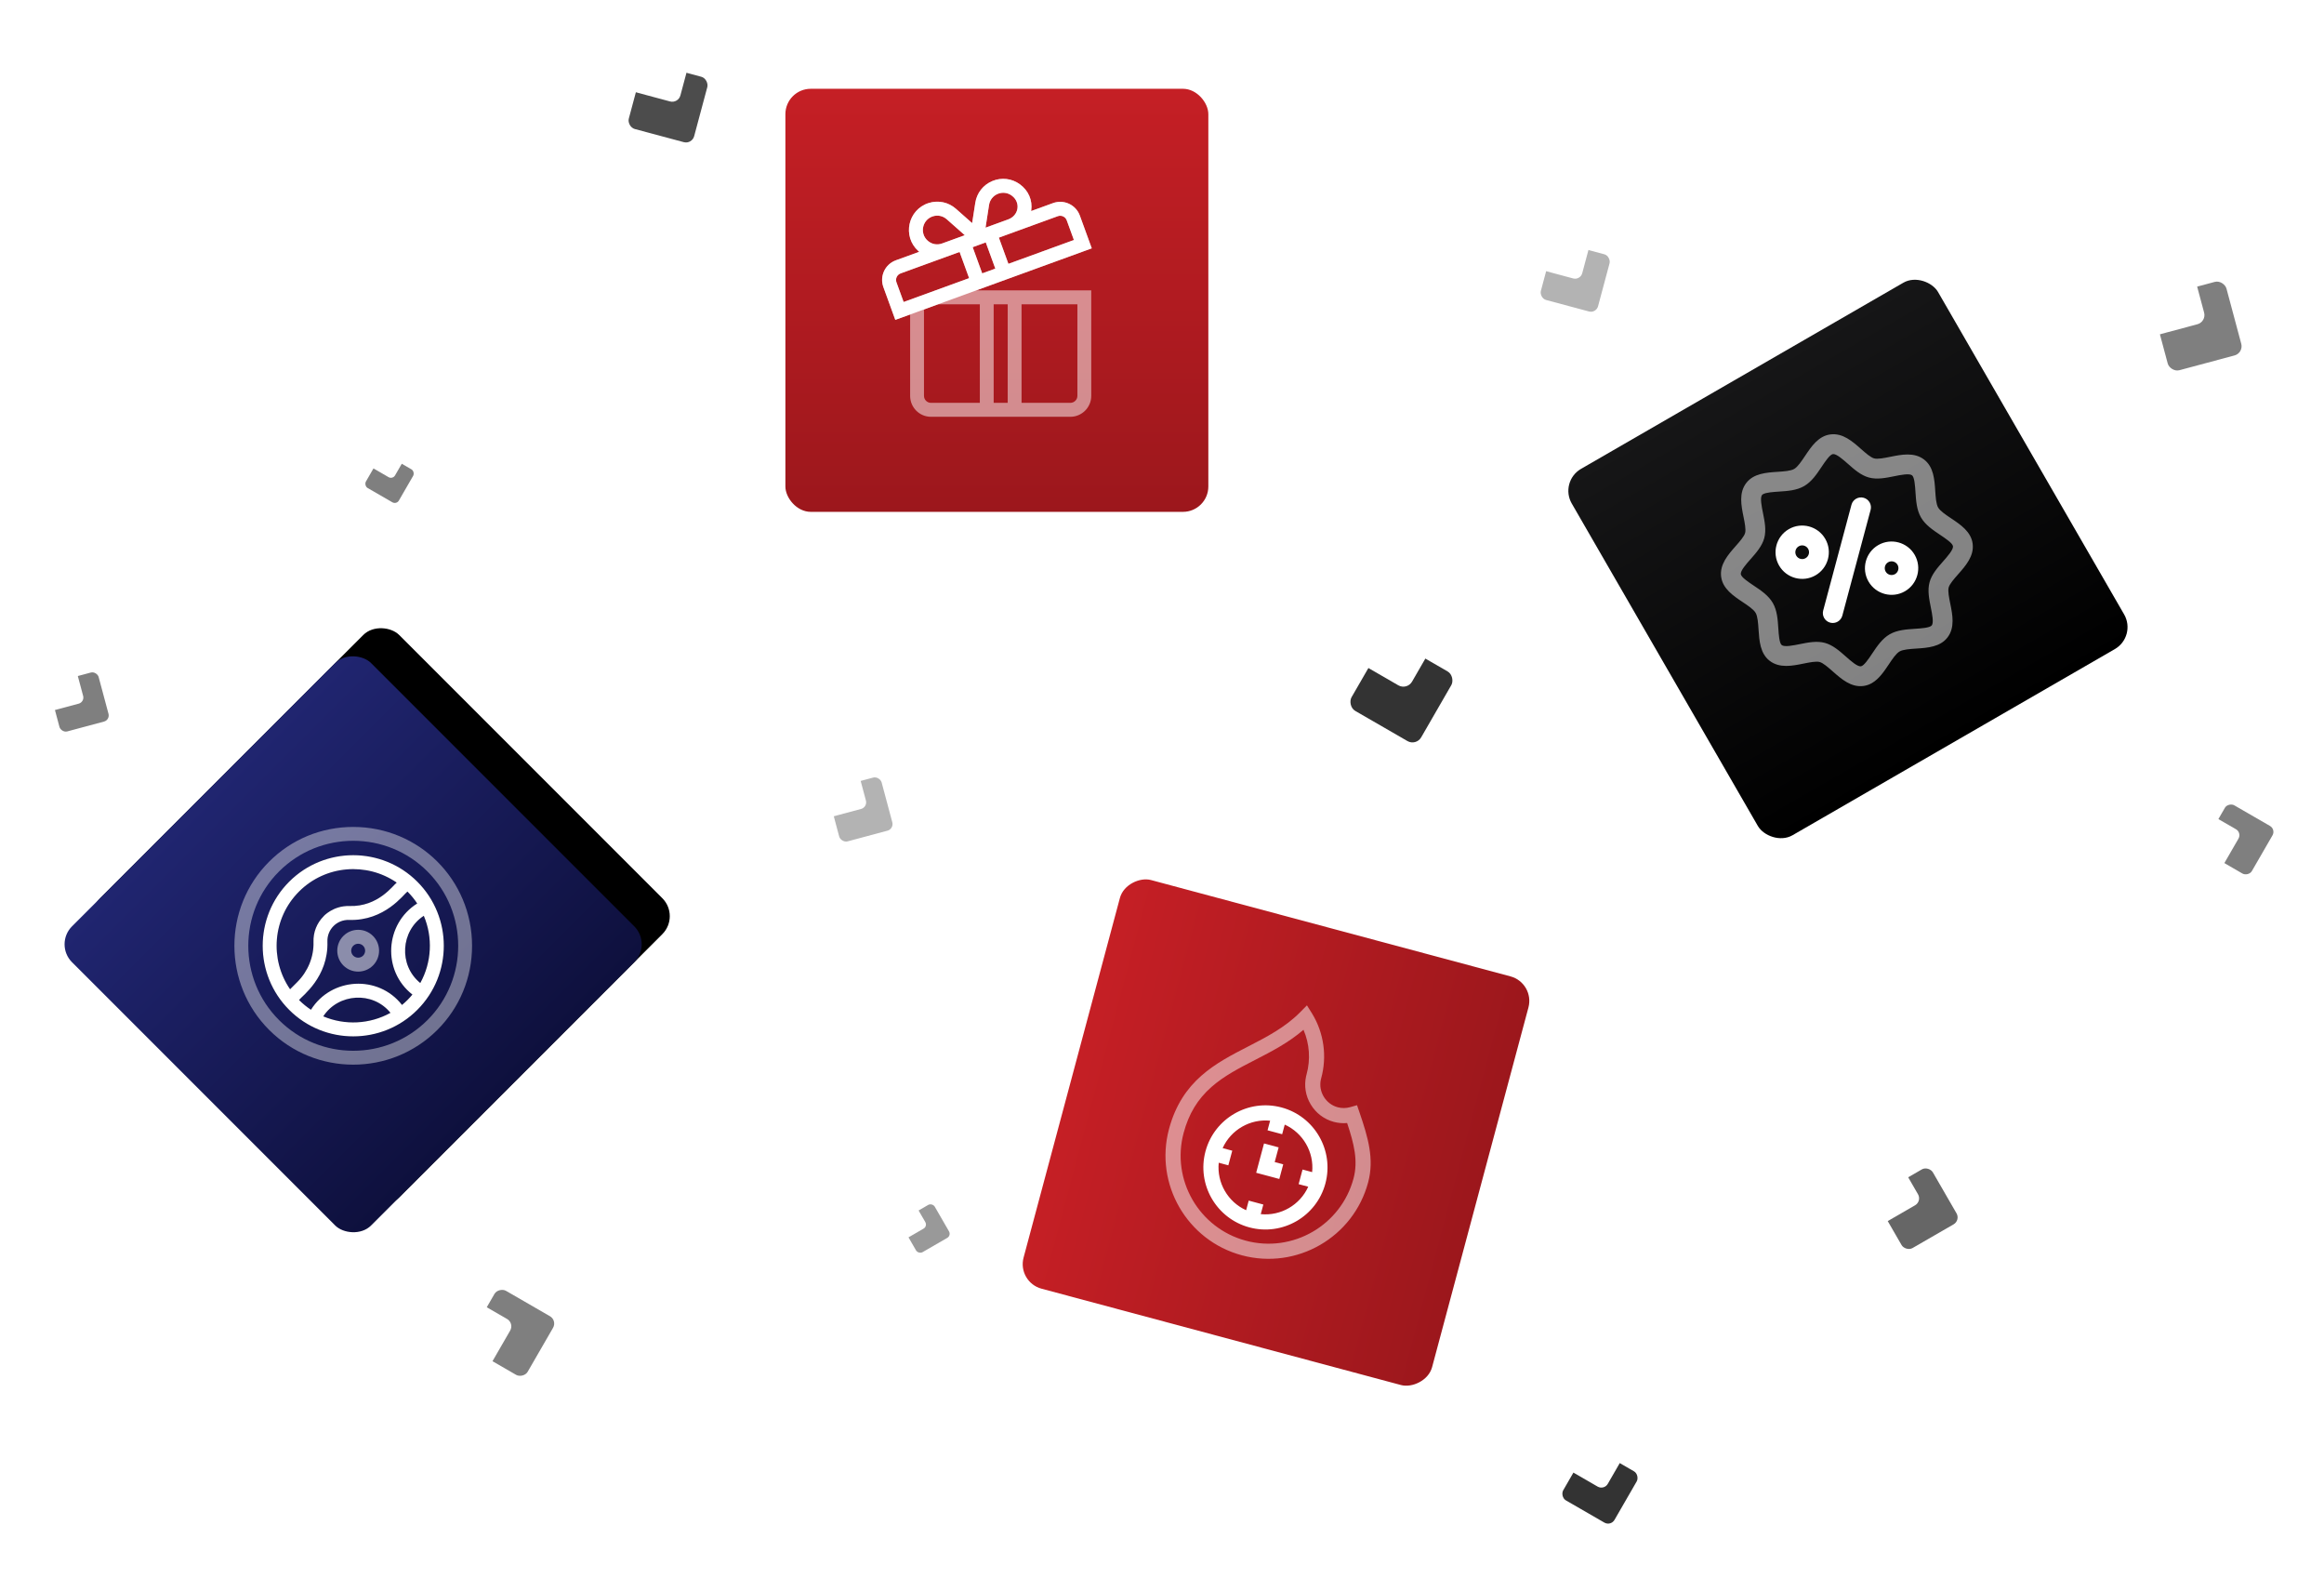 <?xml version="1.0" encoding="UTF-8"?>
<svg width="585px" height="397px" viewBox="0 0 585 397" version="1.1" xmlns="http://www.w3.org/2000/svg" xmlns:xlink="http://www.w3.org/1999/xlink">
    <!-- Generator: Sketch 57.1 (83088) - https://sketch.com -->
    <title>Group 50</title>
    <desc>Created with Sketch.</desc>
    <defs>
        <linearGradient x1="50%" y1="-2.48949813e-15%" x2="50%" y2="100%" id="linearGradient-1">
            <stop stop-color="#C51F25" offset="0%"></stop>
            <stop stop-color="#9C171C" offset="100%"></stop>
        </linearGradient>
        <linearGradient x1="50%" y1="0%" x2="50%" y2="100%" id="linearGradient-2">
            <stop stop-color="#161617" offset="0%"></stop>
            <stop stop-color="#000000" offset="100%"></stop>
        </linearGradient>
        <linearGradient x1="50%" y1="0%" x2="50%" y2="100%" id="linearGradient-3">
            <stop stop-color="#202570" offset="0%"></stop>
            <stop stop-color="#0E103D" offset="100%"></stop>
        </linearGradient>
        <rect id="path-4" x="30.659" y="179.392" width="106.464" height="106.464" rx="6.388"></rect>
        <filter x="-23.5%" y="-32.9%" width="165.8%" height="165.8%" filterUnits="objectBoundingBox" id="filter-5">
            <feOffset dx="10" dy="0" in="SourceAlpha" result="shadowOffsetOuter1"></feOffset>
            <feGaussianBlur stdDeviation="10" in="shadowOffsetOuter1" result="shadowBlurOuter1"></feGaussianBlur>
            <feColorMatrix values="0 0 0 0 0   0 0 0 0 0   0 0 0 0 0  0 0 0 0.2 0" type="matrix" in="shadowBlurOuter1"></feColorMatrix>
        </filter>
        <rect id="path-6" x="87.3" y="104.335" width="9.582" height="9.582" rx="1.198"></rect>
        <filter x="-140.9%" y="-130.5%" width="465.3%" height="465.3%" filterUnits="objectBoundingBox" id="filter-7">
            <feOffset dx="4" dy="5" in="SourceAlpha" result="shadowOffsetOuter1"></feOffset>
            <feGaussianBlur stdDeviation="5" in="shadowOffsetOuter1" result="shadowBlurOuter1"></feGaussianBlur>
            <feColorMatrix values="0 0 0 0 0.314   0 0 0 0 0.341   0 0 0 0 0.369  0 0 0 0.1 0" type="matrix" in="shadowBlurOuter1"></feColorMatrix>
        </filter>
        <rect id="path-8" x="217.186" y="297.034" width="9.582" height="9.582" rx="1.198"></rect>
        <filter x="-140.9%" y="-130.5%" width="465.3%" height="465.3%" filterUnits="objectBoundingBox" id="filter-9">
            <feOffset dx="4" dy="5" in="SourceAlpha" result="shadowOffsetOuter1"></feOffset>
            <feGaussianBlur stdDeviation="5" in="shadowOffsetOuter1" result="shadowBlurOuter1"></feGaussianBlur>
            <feColorMatrix values="0 0 0 0 0.314   0 0 0 0 0.341   0 0 0 0 0.369  0 0 0 0.1 0" type="matrix" in="shadowBlurOuter1"></feColorMatrix>
        </filter>
        <rect id="path-10" x="459.924" y="286.388" width="15.97" height="15.97" rx="2.023"></rect>
        <filter x="-140.9%" y="-122.1%" width="456.9%" height="456.9%" filterUnits="objectBoundingBox" id="filter-11">
            <feOffset dx="6" dy="9" in="SourceAlpha" result="shadowOffsetOuter1"></feOffset>
            <feGaussianBlur stdDeviation="8" in="shadowOffsetOuter1" result="shadowBlurOuter1"></feGaussianBlur>
            <feColorMatrix values="0 0 0 0 0.314   0 0 0 0 0.341   0 0 0 0 0.369  0 0 0 0.1 0" type="matrix" in="shadowBlurOuter1"></feColorMatrix>
        </filter>
        <rect id="path-12" x="151.179" y="2.129" width="17.034" height="17.034" rx="2.129"></rect>
        <filter x="-140.9%" y="-123.3%" width="452.2%" height="452.2%" filterUnits="objectBoundingBox" id="filter-13">
            <feOffset dx="6" dy="9" in="SourceAlpha" result="shadowOffsetOuter1"></feOffset>
            <feGaussianBlur stdDeviation="8.5" in="shadowOffsetOuter1" result="shadowBlurOuter1"></feGaussianBlur>
            <feColorMatrix values="0 0 0 0 0.314   0 0 0 0 0.341   0 0 0 0 0.369  0 0 0 0.1 0" type="matrix" in="shadowBlurOuter1"></feColorMatrix>
        </filter>
        <rect id="path-14" x="380.076" y="48.973" width="14.905" height="14.905" rx="1.863"></rect>
        <filter x="-134.2%" y="-127.5%" width="448.9%" height="448.9%" filterUnits="objectBoundingBox" id="filter-15">
            <feOffset dx="6" dy="7" in="SourceAlpha" result="shadowOffsetOuter1"></feOffset>
            <feGaussianBlur stdDeviation="7.5" in="shadowOffsetOuter1" result="shadowBlurOuter1"></feGaussianBlur>
            <feColorMatrix values="0 0 0 0 0.314   0 0 0 0 0.341   0 0 0 0 0.369  0 0 0 0.1 0" type="matrix" in="shadowBlurOuter1"></feColorMatrix>
        </filter>
        <rect id="path-16" x="104.335" y="322.586" width="17.034" height="17.034" rx="2.129"></rect>
        <filter x="-140.9%" y="-123.3%" width="452.2%" height="452.2%" filterUnits="objectBoundingBox" id="filter-17">
            <feOffset dx="6" dy="9" in="SourceAlpha" result="shadowOffsetOuter1"></feOffset>
            <feGaussianBlur stdDeviation="8.5" in="shadowOffsetOuter1" result="shadowBlurOuter1"></feGaussianBlur>
            <feColorMatrix values="0 0 0 0 0.314   0 0 0 0 0.341   0 0 0 0 0.369  0 0 0 0.1 0" type="matrix" in="shadowBlurOuter1"></feColorMatrix>
        </filter>
        <rect id="path-18" x="542.966" y="200.152" width="13.84" height="13.84" rx="1.73"></rect>
        <filter x="-140.9%" y="-126.4%" width="454.0%" height="454.0%" filterUnits="objectBoundingBox" id="filter-19">
            <feOffset dx="5" dy="7" in="SourceAlpha" result="shadowOffsetOuter1"></feOffset>
            <feGaussianBlur stdDeviation="7" in="shadowOffsetOuter1" result="shadowBlurOuter1"></feGaussianBlur>
            <feColorMatrix values="0 0 0 0 0.314   0 0 0 0 0.341   0 0 0 0 0.369  0 0 0 0.1 0" type="matrix" in="shadowBlurOuter1"></feColorMatrix>
        </filter>
        <rect id="path-20" x="198.023" y="186.312" width="13.84" height="13.84" rx="1.73"></rect>
        <filter x="-140.9%" y="-126.4%" width="454.0%" height="454.0%" filterUnits="objectBoundingBox" id="filter-21">
            <feOffset dx="5" dy="7" in="SourceAlpha" result="shadowOffsetOuter1"></feOffset>
            <feGaussianBlur stdDeviation="7" in="shadowOffsetOuter1" result="shadowBlurOuter1"></feGaussianBlur>
            <feColorMatrix values="0 0 0 0 0.314   0 0 0 0 0.341   0 0 0 0 0.369  0 0 0 0.1 0" type="matrix" in="shadowBlurOuter1"></feColorMatrix>
        </filter>
        <rect id="path-22" x="335.361" y="144.791" width="20.228" height="20.228" rx="2.529"></rect>
        <filter x="-131.0%" y="-121.1%" width="451.0%" height="451.0%" filterUnits="objectBoundingBox" id="filter-23">
            <feOffset dx="9" dy="11" in="SourceAlpha" result="shadowOffsetOuter1"></feOffset>
            <feGaussianBlur stdDeviation="10" in="shadowOffsetOuter1" result="shadowBlurOuter1"></feGaussianBlur>
            <feColorMatrix values="0 0 0 0 0.314   0 0 0 0 0.341   0 0 0 0 0.369  0 0 0 0.1 0" type="matrix" in="shadowBlurOuter1"></feColorMatrix>
        </filter>
        <rect id="path-24" x="388.593" y="352.395" width="14.905" height="14.905" rx="1.863"></rect>
        <filter x="-134.2%" y="-127.5%" width="448.9%" height="448.9%" filterUnits="objectBoundingBox" id="filter-25">
            <feOffset dx="6" dy="7" in="SourceAlpha" result="shadowOffsetOuter1"></feOffset>
            <feGaussianBlur stdDeviation="7.5" in="shadowOffsetOuter1" result="shadowBlurOuter1"></feGaussianBlur>
            <feColorMatrix values="0 0 0 0 0.314   0 0 0 0 0.341   0 0 0 0 0.369  0 0 0 0.1 0" type="matrix" in="shadowBlurOuter1"></feColorMatrix>
        </filter>
        <rect id="path-26" x="529.125" y="59.62" width="19.163" height="19.163" rx="2.395"></rect>
        <filter x="-138.3%" y="-122.6%" width="449.6%" height="449.6%" filterUnits="objectBoundingBox" id="filter-27">
            <feOffset dx="7" dy="10" in="SourceAlpha" result="shadowOffsetOuter1"></feOffset>
            <feGaussianBlur stdDeviation="9.5" in="shadowOffsetOuter1" result="shadowBlurOuter1"></feGaussianBlur>
            <feColorMatrix values="0 0 0 0 0.314   0 0 0 0 0.341   0 0 0 0 0.369  0 0 0 0.1 0" type="matrix" in="shadowBlurOuter1"></feColorMatrix>
        </filter>
        <rect id="path-28" x="2.129" y="160.76" width="12.776" height="12.776" rx="1.597"></rect>
        <filter x="-137.0%" y="-129.2%" width="452.2%" height="452.2%" filterUnits="objectBoundingBox" id="filter-29">
            <feOffset dx="5" dy="6" in="SourceAlpha" result="shadowOffsetOuter1"></feOffset>
            <feGaussianBlur stdDeviation="6.5" in="shadowOffsetOuter1" result="shadowBlurOuter1"></feGaussianBlur>
            <feColorMatrix values="0 0 0 0 0.314   0 0 0 0 0.341   0 0 0 0 0.369  0 0 0 0.1 0" type="matrix" in="shadowBlurOuter1"></feColorMatrix>
        </filter>
    </defs>
    <g id="web" stroke="none" stroke-width="1" fill="none" fill-rule="evenodd">
        <g id="Group-50" transform="translate(5, 5)">
            <g id="Group-12" fill-rule="nonzero">
                <rect id="Rectangle" fill="url(#linearGradient-1)" x="192.7" y="17.342" width="106.464" height="106.464" rx="6.388"></rect>
                <rect id="Rectangle-Copy-4" fill="url(#linearGradient-1)" transform="translate(316.198, 280) rotate(-435) translate(-316.198, -280) " x="262.966" y="226.768" width="106.464" height="106.464" rx="6.388"></rect>
                <rect id="Rectangle-Copy-3" fill="url(#linearGradient-2)" transform="translate(460.167, 135.664) rotate(-30) translate(-460.167, -135.664) " x="406.935" y="82.432" width="106.464" height="106.464" rx="6.388"></rect>
                <g id="Rectangle-Copy" transform="translate(83.891, 232.624) rotate(-405) translate(-83.891, -232.624) ">
                    <use fill="black" fill-opacity="1" filter="url(#filter-5)" xlink:href="#path-4"></use>
                    <use fill="url(#linearGradient-3)" xlink:href="#path-4"></use>
                </g>
                <g id="Rectangle" opacity="0.5" transform="translate(92.091, 109.125) rotate(-330) translate(-92.091, -109.125) ">
                    <use fill="black" fill-opacity="1" filter="url(#filter-7)" xlink:href="#path-6"></use>
                    <use fill="#FFFFFF" xlink:href="#path-6"></use>
                </g>
                <g id="Rectangle-Copy-14" opacity="0.4" transform="translate(221.977, 301.825) rotate(-30) translate(-221.977, -301.825) ">
                    <use fill="black" fill-opacity="1" filter="url(#filter-9)" xlink:href="#path-8"></use>
                    <use fill="#FFFFFF" xlink:href="#path-8"></use>
                </g>
                <g id="Rectangle-Copy-6" opacity="0.6" transform="translate(467.909, 294.373) rotate(-30) translate(-467.909, -294.373) ">
                    <use fill="black" fill-opacity="1" filter="url(#filter-11)" xlink:href="#path-10"></use>
                    <use fill="#FFFFFF" xlink:href="#path-10"></use>
                </g>
                <g id="Rectangle-Copy-13" opacity="0.7" transform="translate(159.696, 10.646) rotate(-345) translate(-159.696, -10.646) ">
                    <use fill="black" fill-opacity="1" filter="url(#filter-13)" xlink:href="#path-12"></use>
                    <use fill="#FFFFFF" xlink:href="#path-12"></use>
                </g>
                <g id="Rectangle-Copy-7" opacity="0.3" transform="translate(387.529, 56.426) rotate(-345) translate(-387.529, -56.426) ">
                    <use fill="black" fill-opacity="1" filter="url(#filter-15)" xlink:href="#path-14"></use>
                    <use fill="#FFFFFF" xlink:href="#path-14"></use>
                </g>
                <g id="Rectangle-Copy-9" opacity="0.5" transform="translate(112.852, 331.103) rotate(-60) translate(-112.852, -331.103) ">
                    <use fill="black" fill-opacity="1" filter="url(#filter-17)" xlink:href="#path-16"></use>
                    <use fill="#FFFFFF" xlink:href="#path-16"></use>
                </g>
                <g id="Rectangle-Copy-16" opacity="0.5" transform="translate(549.886, 207.072) rotate(-60) translate(-549.886, -207.072) ">
                    <use fill="black" fill-opacity="1" filter="url(#filter-19)" xlink:href="#path-18"></use>
                    <use fill="#FFFFFF" xlink:href="#path-18"></use>
                </g>
                <g id="Rectangle-Copy-10" opacity="0.3" transform="translate(204.943, 193.232) rotate(-15) translate(-204.943, -193.232) ">
                    <use fill="black" fill-opacity="1" filter="url(#filter-21)" xlink:href="#path-20"></use>
                    <use fill="#FFFFFF" xlink:href="#path-20"></use>
                </g>
                <g id="Rectangle-Copy-11" opacity="0.8" transform="translate(345.475, 154.905) rotate(-330) translate(-345.475, -154.905) ">
                    <use fill="black" fill-opacity="1" filter="url(#filter-23)" xlink:href="#path-22"></use>
                    <use fill="#FFFFFF" xlink:href="#path-22"></use>
                </g>
                <g id="Rectangle-Copy-15" opacity="0.8" transform="translate(396.046, 359.848) rotate(-330) translate(-396.046, -359.848) ">
                    <use fill="black" fill-opacity="1" filter="url(#filter-25)" xlink:href="#path-24"></use>
                    <use fill="#FFFFFF" xlink:href="#path-24"></use>
                </g>
                <g id="Rectangle-Copy-12" opacity="0.5" transform="translate(538.707, 69.202) rotate(-15) translate(-538.707, -69.202) ">
                    <use fill="black" fill-opacity="1" filter="url(#filter-27)" xlink:href="#path-26"></use>
                    <use fill="#FFFFFF" xlink:href="#path-26"></use>
                </g>
                <g id="Rectangle-Copy-17" opacity="0.5" transform="translate(8.517, 167.148) rotate(-15) translate(-8.517, -167.148) ">
                    <use fill="black" fill-opacity="1" filter="url(#filter-29)" xlink:href="#path-28"></use>
                    <use fill="#FFFFFF" xlink:href="#path-28"></use>
                </g>
            </g>
            <g id="steering-wheel" opacity="0.5" transform="translate(84, 233) rotate(-45) translate(-84, -233) translate(54, 203)">
                <path d="M29.942,7.137 C17.366,7.137 7.135,17.369 7.135,29.944 C7.135,42.52 17.366,52.751 29.942,52.751 C42.517,52.751 52.749,42.52 52.749,29.944 C52.749,17.369 42.517,7.137 29.942,7.137 Z M29.942,10.646 C39.385,10.646 47.264,17.464 48.919,26.436 C47.818,26.266 41.3,27.475 36.339,22.189 C33.533,19.198 29.835,19.395 29.941,19.418 C27.492,19.418 25.22,20.402 23.544,22.189 C21.011,24.888 17.346,26.436 13.488,26.436 L10.964,26.436 C12.619,17.464 20.498,10.646 29.942,10.646 Z M12.047,37.167 C18.847,35.736 25.365,41.436 24.637,48.501 C18.907,46.861 14.26,42.632 12.047,37.167 Z M28.093,49.154 C29.284,39.506 20.396,31.655 11.031,33.801 C10.777,32.554 10.643,31.265 10.643,29.944 C11.805,29.76 19.931,31.166 26.103,24.59 C28.177,22.379 31.69,22.362 33.781,24.59 C39.958,31.173 48.05,29.755 49.24,29.944 C49.24,31.265 49.106,32.554 48.853,33.801 C39.468,31.651 30.602,39.527 31.79,49.154 C30.595,49.268 29.382,49.277 28.093,49.154 Z M35.246,48.501 C34.517,41.428 41.044,35.737 47.836,37.167 C45.623,42.632 40.976,46.861 35.246,48.501 Z" id="Shape" fill="#000000" fill-rule="nonzero"></path>
                <path d="M35.205,31.699 C35.205,28.797 32.844,26.436 29.942,26.436 C27.039,26.436 24.678,28.797 24.678,31.699 C24.678,34.601 27.039,36.962 29.942,36.962 C32.844,36.962 35.205,34.601 35.205,31.699 Z M29.942,33.453 C28.974,33.453 28.187,32.666 28.187,31.699 C28.187,30.731 28.974,29.944 29.942,29.944 C30.909,29.944 31.696,30.731 31.696,31.699 C31.696,32.666 30.909,33.453 29.942,33.453 Z" id="Shape" fill="#FFFFFF"></path>
                <path d="M51.089,8.797 C45.418,3.126 37.908,0.003 29.942,0.003 C13.455,0.003 0,13.459 0,29.944 C0,46.431 13.456,59.886 29.942,59.886 C37.908,59.886 45.418,56.763 51.089,51.092 C62.82,39.361 62.824,20.532 51.089,8.797 Z M29.942,56.377 C15.366,56.377 3.509,44.52 3.509,29.944 C3.509,15.369 15.366,3.512 29.942,3.512 C44.517,3.512 56.374,15.369 56.374,29.944 C56.374,44.52 44.517,56.377 29.942,56.377 Z" id="Shape" fill="#FFFFFF" fill-rule="nonzero" opacity="0.8"></path>
            </g>
            <g id="steering-wheel-copy" transform="translate(84, 233) rotate(-45) translate(-84, -233) translate(61, 210)" fill="#FFFFFF">
                <path d="M22.942,0.137 C10.366,0.137 0.135,10.369 0.135,22.944 C0.135,35.52 10.366,45.751 22.942,45.751 C35.517,45.751 45.749,35.52 45.749,22.944 C45.749,10.369 35.517,0.137 22.942,0.137 Z M22.942,3.646 C32.385,3.646 40.264,10.464 41.919,19.436 C40.818,19.266 34.3,20.475 29.339,15.189 C26.533,12.198 22.835,12.395 22.941,12.418 C20.492,12.418 18.22,13.402 16.544,15.189 C14.011,17.888 10.346,19.436 6.488,19.436 L3.964,19.436 C5.619,10.464 13.498,3.646 22.942,3.646 Z M5.047,30.167 C11.847,28.736 18.365,34.436 17.637,41.501 C11.907,39.861 7.26,35.632 5.047,30.167 Z M21.093,42.154 C22.284,32.506 13.396,24.655 4.031,26.801 C3.777,25.554 3.643,24.265 3.643,22.944 C4.805,22.76 12.931,24.166 19.103,17.59 C21.177,15.379 24.69,15.362 26.781,17.59 C32.958,24.173 41.05,22.755 42.24,22.944 C42.24,24.265 42.106,25.554 41.853,26.801 C32.468,24.651 23.602,32.527 24.79,42.154 C23.595,42.268 22.382,42.277 21.093,42.154 Z M28.246,41.501 C27.517,34.428 34.044,28.737 40.836,30.167 C38.623,35.632 33.976,39.861 28.246,41.501 Z" id="Shape"></path>
            </g>
            <g id="gift-(4)" transform="translate(217, 40)" fill="#FFFFFF" fill-rule="nonzero" opacity="0.5">
                <path d="M52.821,17.492 L49.821,9.249 C48.828,6.522 45.802,5.111 43.075,6.103 L37.559,8.111 C37.568,8.057 37.577,8.003 37.585,7.949 C37.947,5.405 36.882,2.95 34.736,1.38 C32.708,-0.103 30.112,-0.411 27.793,0.556 C25.474,1.524 23.867,3.585 23.496,6.062 L22.708,11.144 L18.633,7.542 C16.75,5.878 14.194,5.331 11.795,6.081 C6.514,7.731 5.069,14.497 9.164,18.172 C9.238,18.238 9.313,18.302 9.389,18.365 L3.51,20.504 C0.777,21.499 -0.631,24.516 0.365,27.25 L3.365,35.492 L7.101,34.141 L7.101,54.62 C7.101,57.522 9.438,59.883 12.34,59.883 C12.854,59.883 46.34,59.883 47.427,59.883 C50.329,59.883 52.69,57.522 52.69,54.62 L52.69,28.071 C51.563,28.071 23.754,28.071 23.754,28.071 L52.821,17.492 Z M44.275,9.4 C45.184,9.07 46.193,9.54 46.523,10.449 L48.324,15.395 L31.838,21.395 L29.438,14.801 L44.275,9.4 Z M26.964,6.59 C27.153,5.33 27.968,4.285 29.144,3.794 C30.309,3.308 31.626,3.453 32.665,4.212 C35.022,5.937 34.457,9.24 31.768,10.219 C31.318,10.383 28.38,11.452 28.238,11.504 L26.081,12.289 L26.964,6.59 Z M26.141,16.001 L28.541,22.595 C27.388,23.015 26.397,23.375 25.244,23.795 L22.844,17.201 L26.141,16.001 Z M12.842,9.43 C14.043,9.055 15.342,9.316 16.309,10.171 L20.856,14.19 C19.537,14.671 16.417,15.806 15.152,16.266 C13.878,16.73 12.516,16.466 11.507,15.561 C9.397,13.667 10.202,10.255 12.842,9.43 Z M5.462,30.995 L3.661,26.05 C3.33,25.139 3.799,24.133 4.71,23.801 L19.547,18.401 L21.947,24.995 L5.462,30.995 Z M35.146,31.58 L49.205,31.58 L49.205,54.62 C49.205,55.587 48.394,56.375 47.427,56.375 L35.146,56.375 L35.146,31.58 Z M28.129,31.58 L31.661,31.58 L31.661,56.374 L28.129,56.374 L28.129,31.58 Z M24.644,31.58 L24.644,56.374 L12.34,56.374 C11.373,56.374 10.586,55.587 10.586,54.62 L10.586,32.864 L14.114,31.58 L24.644,31.58 Z" id="Shape"></path>
            </g>
            <g id="gift-(4)-copy" transform="translate(217, 40)" fill="#FFFFFF">
                <path d="M52.821,17.492 L49.821,9.249 C48.828,6.522 45.802,5.111 43.075,6.103 L37.559,8.111 C37.568,8.057 37.577,8.003 37.585,7.949 C37.947,5.405 36.882,2.95 34.736,1.38 C32.708,-0.103 30.112,-0.411 27.793,0.556 C25.474,1.524 23.867,3.585 23.496,6.062 L22.708,11.144 L18.633,7.542 C16.75,5.878 14.194,5.331 11.795,6.081 C6.514,7.731 5.069,14.497 9.164,18.172 C9.238,18.238 9.313,18.302 9.389,18.365 L3.51,20.504 C0.777,21.499 -0.631,24.516 0.365,27.25 L3.365,35.492 L7.101,34.141 C18.203,30.094 23.754,28.071 23.754,28.071 L52.821,17.492 Z M44.275,9.4 C45.184,9.07 46.193,9.54 46.523,10.449 L48.324,15.395 L31.838,21.395 L29.438,14.801 L44.275,9.4 Z M26.964,6.59 C27.153,5.33 27.968,4.285 29.144,3.794 C30.309,3.308 31.626,3.453 32.665,4.212 C35.022,5.937 34.457,9.24 31.768,10.219 C31.318,10.383 28.38,11.452 28.238,11.504 L26.081,12.289 L26.964,6.59 Z M26.141,16.001 L28.541,22.595 C27.388,23.015 26.397,23.375 25.244,23.795 L22.844,17.201 L26.141,16.001 Z M12.842,9.43 C14.043,9.055 15.342,9.316 16.309,10.171 L20.856,14.19 C19.537,14.671 16.417,15.806 15.152,16.266 C13.878,16.73 12.516,16.466 11.507,15.561 C9.397,13.667 10.202,10.255 12.842,9.43 Z M5.462,30.995 L3.661,26.05 C3.33,25.139 3.799,24.133 4.71,23.801 L19.547,18.401 L21.947,24.995 L5.462,30.995 Z" id="Shape"></path>
            </g>
            <g id="hot-sale" transform="translate(316, 279.5) rotate(-345) translate(-316, -279.5) translate(290, 247)" fill="#FFFFFF">
                <path d="M26.023,26.474 C17.407,26.474 10.398,33.483 10.398,42.098 C10.398,50.713 17.407,57.722 26.023,57.722 C34.638,57.722 41.647,50.713 41.647,42.098 C41.647,33.483 34.638,26.474 26.023,26.474 Z M27.927,53.759 L27.927,51.257 L24.118,51.257 L24.118,53.759 C19.126,52.947 15.174,48.995 14.361,44.002 L16.864,44.002 L16.864,40.194 L14.361,40.194 C15.174,35.201 19.126,31.249 24.118,30.437 L24.118,32.939 L27.927,32.939 L27.927,30.437 C32.92,31.249 36.872,35.201 37.684,40.194 L35.182,40.194 L35.182,44.002 L37.684,44.002 C36.872,48.995 32.92,52.947 27.927,53.759 Z" id="Shape"></path>
                <path d="M45.248,22.504 L44.24,21.006 L42.69,21.933 C41.78,22.478 40.735,22.766 39.668,22.766 L39.654,22.766 C36.53,22.759 33.892,20.216 33.775,17.098 C33.772,17.005 33.771,16.912 33.771,16.821 C33.818,11.11 31.476,5.587 27.349,1.667 L25.557,-2.84217094e-14 L24.367,2.093 C21.69,6.8 17.743,10.379 13.925,13.841 C7.117,20.014 0.076,26.399 0.076,39.048 C0.076,53.355 11.716,64.994 26.022,64.994 C40.329,64.994 51.969,53.355 51.969,39.048 C51.969,32.971 49.056,28.161 45.248,22.504 L45.248,22.504 Z M26.023,61.186 C13.816,61.186 3.885,51.255 3.885,39.048 C3.885,34.063 5.084,29.937 7.658,26.062 C9.993,22.548 13.146,19.689 16.484,16.662 C19.938,13.53 23.492,10.307 26.312,6.164 C28.684,9.16 29.994,12.922 29.963,16.79 C29.962,16.941 29.964,17.092 29.97,17.241 C30.064,19.746 31.118,22.091 32.938,23.846 C34.757,25.6 37.139,26.569 39.645,26.575 L39.669,26.575 C40.809,26.575 41.934,26.374 42.995,25.988 C46.064,30.639 48.161,34.474 48.161,39.048 C48.161,51.255 38.229,61.186 26.023,61.186 Z" id="Shape" fill-rule="nonzero" opacity="0.5"></path>
                <polygon id="Path" points="27.927 36.367 24.118 36.367 24.118 44.002 30.149 44.002 30.149 40.194 27.927 40.194"></polygon>
            </g>
            <g id="percentage-(2)" transform="translate(460, 136) rotate(-30) translate(-460, -136) translate(430, 106)" fill="#FFFFFF">
                <path d="M57.926,33.941 C57.199,32.468 56.448,30.946 56.448,29.927 C56.448,28.909 57.199,27.386 57.923,25.915 C59.17,23.383 60.584,20.513 59.42,17.709 C58.217,14.809 55.119,13.768 52.385,12.851 C50.954,12.371 49.332,11.826 48.678,11.174 C48.029,10.524 47.484,8.902 47.004,7.472 C46.088,4.738 45.048,1.639 42.147,0.435 C39.341,-0.728 36.473,0.686 33.942,1.932 C32.469,2.657 30.947,3.406 29.926,3.406 C28.907,3.406 27.385,2.657 25.914,1.933 C23.383,0.686 20.51,-0.727 17.708,0.435 C14.808,1.639 13.768,4.738 12.85,7.472 C12.369,8.902 11.826,10.524 11.174,11.175 C10.524,11.827 8.901,12.371 7.469,12.852 C4.737,13.769 1.637,14.81 0.433,17.709 C-0.73,20.514 0.685,23.383 1.933,25.917 C2.658,27.389 3.409,28.91 3.409,29.929 C3.409,30.947 2.658,32.47 1.934,33.942 C0.69,36.473 -0.724,39.342 0.439,42.146 C1.642,45.047 4.74,46.088 7.476,47.005 C8.906,47.485 10.528,48.03 11.179,48.68 C11.829,49.332 12.374,50.954 12.855,52.385 C13.772,55.119 14.813,58.217 17.713,59.421 C18.448,59.725 19.188,59.853 19.923,59.853 C21.997,59.853 24.05,58.842 25.918,57.923 C27.389,57.198 28.91,56.448 29.93,56.448 C30.95,56.448 32.472,57.199 33.944,57.923 C36.476,59.17 39.346,60.583 42.147,59.421 C45.047,58.219 46.088,55.119 47.005,52.385 C47.486,50.954 48.031,49.332 48.683,48.68 C49.334,48.029 50.956,47.485 52.386,47.004 C55.12,46.087 58.22,45.047 59.423,42.147 C60.586,39.343 59.172,36.473 57.926,33.941 Z M53.448,36.144 C54.15,37.569 55.112,39.519 54.814,40.236 C54.48,41.041 52.351,41.755 50.798,42.276 C48.751,42.963 46.635,43.674 45.156,45.154 C43.675,46.634 42.965,48.751 42.278,50.797 C41.755,52.351 41.041,54.48 40.235,54.813 C39.511,55.113 37.567,54.148 36.146,53.449 C34.161,52.471 32.11,51.46 29.928,51.46 C27.748,51.46 25.696,52.471 23.713,53.447 C22.29,54.149 20.346,55.113 19.622,54.813 C18.817,54.48 18.103,52.351 17.582,50.798 C16.895,48.751 16.184,46.634 14.703,45.153 C13.223,43.674 11.109,42.965 9.063,42.276 C7.509,41.755 5.38,41.04 5.046,40.233 C4.748,39.516 5.709,37.566 6.411,36.142 C7.388,34.159 8.4,32.107 8.4,29.926 C8.4,27.746 7.387,25.693 6.41,23.71 C5.708,22.286 4.747,20.335 5.042,19.62 C5.377,18.815 7.506,18.099 9.06,17.578 C11.107,16.89 13.224,16.179 14.703,14.7 C16.183,13.221 16.892,11.105 17.581,9.058 C18.102,7.503 18.817,5.374 19.622,5.041 C19.714,5.002 19.826,4.986 19.954,4.986 C20.831,4.986 22.473,5.794 23.715,6.406 C25.699,7.384 27.75,8.393 29.93,8.393 C32.11,8.393 34.164,7.382 36.147,6.406 C37.572,5.705 39.517,4.743 40.238,5.042 C41.043,5.376 41.758,7.505 42.279,9.059 C42.966,11.106 43.675,13.222 45.155,14.702 C46.636,16.182 48.752,16.893 50.799,17.58 C52.353,18.101 54.481,18.816 54.815,19.622 C55.113,20.339 54.153,22.29 53.45,23.714 C52.474,25.697 51.462,27.749 51.462,29.929 C51.461,32.108 52.472,34.16 53.448,36.144 Z" id="Shape" fill-rule="nonzero" opacity="0.5"></path>
                <path d="M41.427,18.421 C40.454,17.447 38.874,17.447 37.9,18.422 L18.43,37.909 C17.457,38.883 17.457,40.462 18.431,41.435 C18.918,41.922 19.555,42.164 20.194,42.164 C20.832,42.164 21.47,41.921 21.958,41.434 L41.429,21.947 C42.401,20.972 42.401,19.394 41.427,18.421 Z" id="Path"></path>
                <path d="M21.187,15.85 C17.487,15.85 14.476,18.861 14.476,22.562 C14.476,26.263 17.487,29.274 21.187,29.274 C24.888,29.274 27.898,26.263 27.898,22.562 C27.898,18.861 24.888,15.85 21.187,15.85 Z M21.187,24.287 C20.237,24.287 19.463,23.513 19.463,22.562 C19.463,21.61 20.236,20.837 21.187,20.837 C22.138,20.837 22.91,21.612 22.91,22.562 C22.91,23.513 22.138,24.287 21.187,24.287 Z" id="Shape"></path>
                <path d="M38.669,30.581 C34.969,30.581 31.959,33.593 31.959,37.294 C31.959,40.995 34.969,44.004 38.669,44.004 C42.37,44.004 45.381,40.994 45.381,37.294 C45.381,33.592 42.37,30.581 38.669,30.581 Z M38.669,39.017 C37.719,39.017 36.946,38.244 36.946,37.294 C36.946,36.342 37.719,35.568 38.669,35.568 C39.621,35.568 40.394,36.342 40.394,37.294 C40.394,38.244 39.619,39.017 38.669,39.017 Z" id="Shape"></path>
            </g>
        </g>
    </g>
</svg>